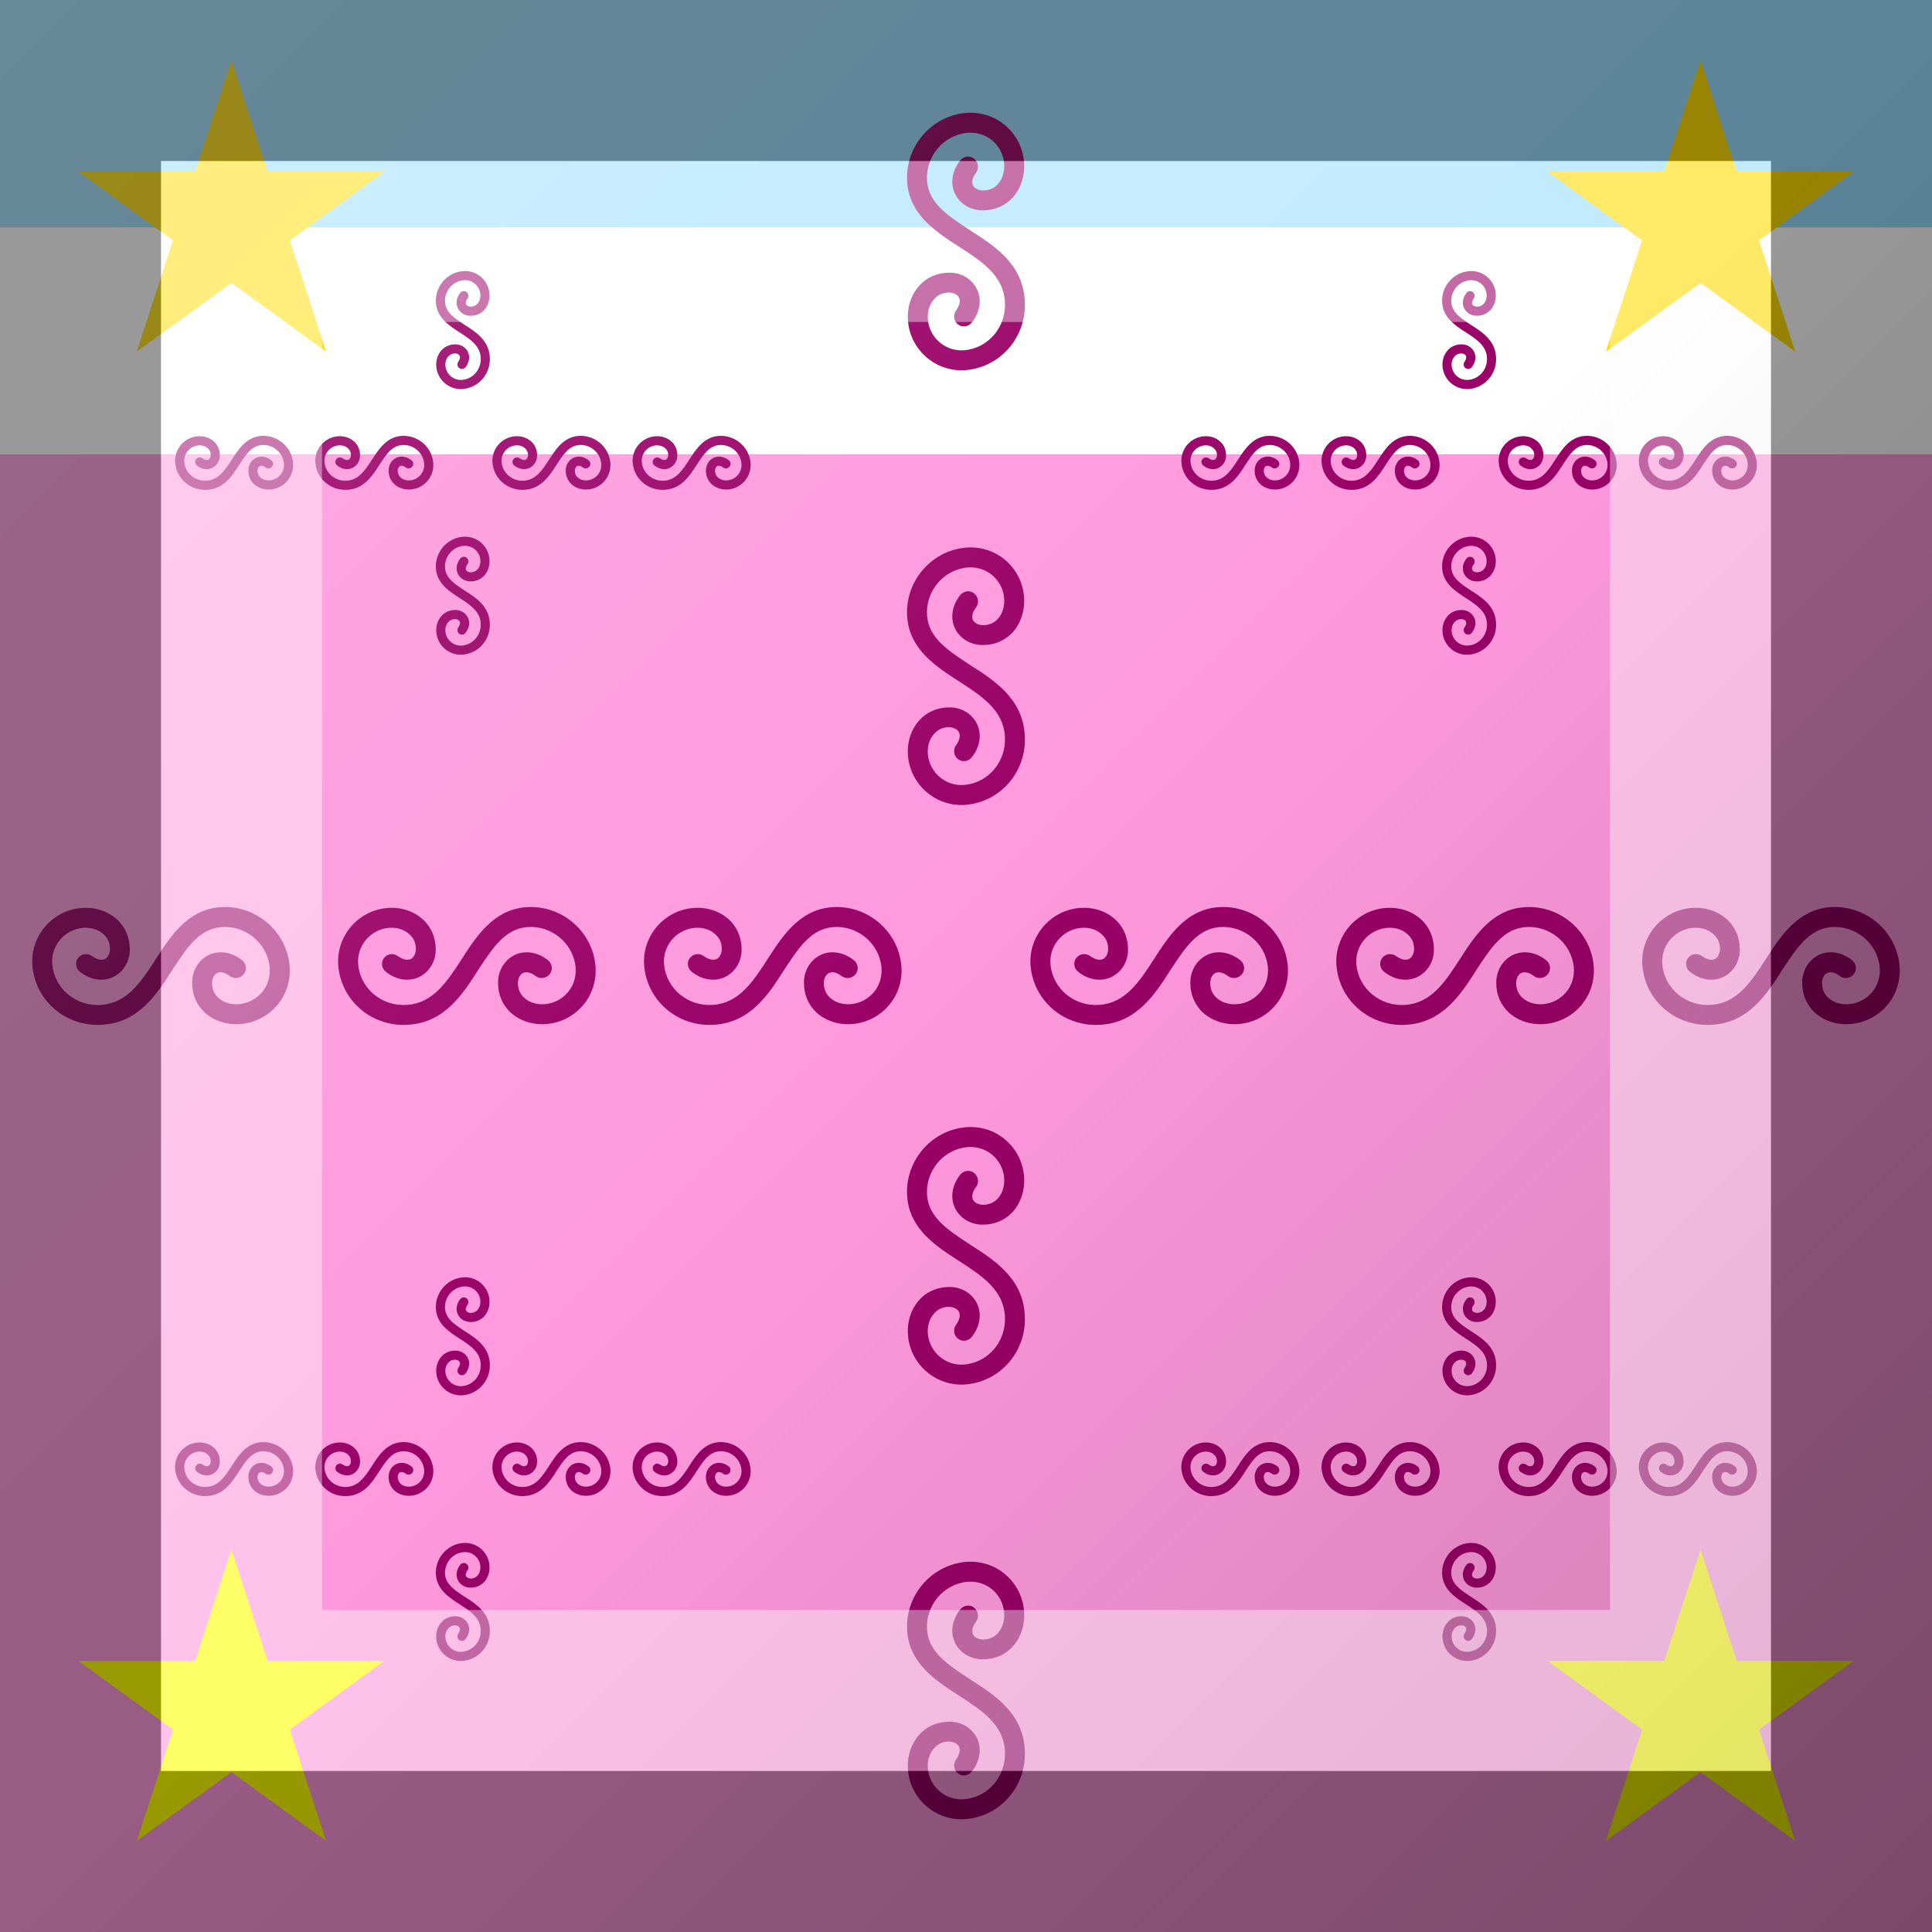 <?xml version="1.0"?>
<svg xmlns="http://www.w3.org/2000/svg" xmlns:xlink="http://www.w3.org/1999/xlink" version="1.1" width="360" height="360" viewBox="0 0 360 360">
<rect x="0" y="0" width="360" height="360" fill="#808080" stroke="none"/>
<!-- Generated by Kreative Vexillo v1.0 -->
<style>
.blue{fill:rgb(153,221,255);}
.gold{fill:rgb(255,221,0);}
.pink{fill:rgb(255,153,221);}
.purple{fill:rgb(153,0,102);}
.white{fill:rgb(255,255,255);}
.yellow{fill:rgb(255,255,0);}
</style>
<defs>
<path id="curl" d="M -0.018 0.5 C -0.124 0.5 -0.215 0.419 -0.225 0.311 C -0.23 0.258 -0.214 0.207 -0.18 0.17 C -0.151 0.138 -0.109 0.121 -0.064 0.121 C -0.017 0.121 0.023 0.146 0.042 0.184 C 0.062 0.224 0.055 0.273 0.023 0.314 C 0.01 0.331 -0.014 0.335 -0.031 0.322 C -0.048 0.309 -0.051 0.285 -0.038 0.267 C -0.025 0.249 -0.021 0.231 -0.027 0.218 C -0.033 0.206 -0.047 0.199 -0.065 0.198 C -0.089 0.198 -0.108 0.206 -0.123 0.223 C -0.142 0.243 -0.151 0.273 -0.148 0.304 C -0.141 0.376 -0.077 0.429 -0.005 0.422 C 0.089 0.413 0.158 0.329 0.151 0.232 C 0.144 0.131 0.061 0.077 -0.027 0.02 C -0.116 -0.037 -0.217 -0.103 -0.228 -0.226 C -0.24 -0.363 -0.139 -0.486 -0.002 -0.499 C 0.053 -0.504 0.108 -0.488 0.151 -0.452 C 0.193 -0.417 0.22 -0.367 0.225 -0.311 C 0.23 -0.258 0.214 -0.207 0.181 -0.17 C 0.151 -0.138 0.111 -0.121 0.066 -0.121 C 0.065 -0.121 0.065 -0.121 0.064 -0.121 C 0.018 -0.121 -0.023 -0.146 -0.042 -0.184 C -0.062 -0.224 -0.055 -0.273 -0.023 -0.314 C -0.01 -0.331 0.014 -0.335 0.031 -0.322 C 0.048 -0.309 0.052 -0.284 0.039 -0.267 C 0.025 -0.249 0.021 -0.231 0.027 -0.218 C 0.033 -0.206 0.047 -0.199 0.065 -0.198 C 0.089 -0.198 0.109 -0.206 0.124 -0.223 C 0.142 -0.243 0.151 -0.273 0.148 -0.304 C 0.145 -0.339 0.128 -0.37 0.101 -0.393 C 0.074 -0.415 0.04 -0.425 0.005 -0.422 C -0.089 -0.413 -0.159 -0.328 -0.151 -0.233 C -0.143 -0.147 -0.07 -0.1 0.015 -0.044 C 0.111 0.017 0.219 0.087 0.228 0.227 C 0.238 0.366 0.138 0.486 0.002 0.499 C -0.004 0.5 -0.011 0.5 -0.018 0.5 Z"/>
<path id="star" d="M 0.0 -1.0 L 0.225 -0.309 L 0.951 -0.309 L 0.363 0.118 L 0.588 0.809 L 0.0 0.382 L -0.588 0.809 L -0.363 0.118 L -0.951 -0.309 L -0.225 -0.309 Z"/>
<linearGradient id="glaze" x1="0%" y1="0%" x2="100%" y2="100%">
<stop offset="0%" stop-color="rgb(255,255,255)" stop-opacity="0.2"/>
<stop offset="49.999%" stop-color="rgb(255,255,255)" stop-opacity="0.0"/>
<stop offset="50.001%" stop-color="rgb(0,0,0)" stop-opacity="0.0"/>
<stop offset="100%" stop-color="rgb(0,0,0)" stop-opacity="0.2"/>
</linearGradient>
</defs>
<g>
<g>
<rect x="0" y="0" width="360" height="42.353" class="blue"/>
<rect x="0" y="42.353" width="360" height="42.353" class="white"/>
<rect x="0" y="84.706" width="360" height="275.294" class="pink"/>
</g>
<g>
<use xlink:href="#curl" transform="translate(180 45) scale(48 48) rotate(0)" class="purple"/>
<use xlink:href="#curl" transform="translate(180 126) scale(48 48) rotate(0)" class="purple"/>
<use xlink:href="#curl" transform="translate(180 234) scale(48 48) rotate(0)" class="purple"/>
<use xlink:href="#curl" transform="translate(180 315) scale(48 48) rotate(0)" class="purple"/>
<use xlink:href="#curl" transform="translate(30 180) scale(48 48) rotate(90)" class="purple"/>
<use xlink:href="#curl" transform="translate(87 180) scale(48 48) rotate(90)" class="purple"/>
<use xlink:href="#curl" transform="translate(144 180) scale(48 48) rotate(90)" class="purple"/>
<use xlink:href="#curl" transform="translate(216 180) scale(48 48) rotate(90)" class="purple"/>
<use xlink:href="#curl" transform="translate(273 180) scale(48 48) rotate(90)" class="purple"/>
<use xlink:href="#curl" transform="translate(330 180) scale(48 48) rotate(90)" class="purple"/>
</g>
<g>
<use xlink:href="#curl" transform="translate(86.25 61.5) scale(22 22) rotate(0)" class="purple"/>
<use xlink:href="#curl" transform="translate(86.25 111) scale(22 22) rotate(0)" class="purple"/>
<use xlink:href="#curl" transform="translate(43.625 86.25) scale(22 22) rotate(90)" class="purple"/>
<use xlink:href="#curl" transform="translate(69.75 86.25) scale(22 22) rotate(90)" class="purple"/>
<use xlink:href="#curl" transform="translate(102.75 86.25) scale(22 22) rotate(90)" class="purple"/>
<use xlink:href="#curl" transform="translate(128.875 86.25) scale(22 22) rotate(90)" class="purple"/>
</g>
<g>
<use xlink:href="#curl" transform="translate(273.75 61.5) scale(22 22) rotate(0)" class="purple"/>
<use xlink:href="#curl" transform="translate(273.75 111) scale(22 22) rotate(0)" class="purple"/>
<use xlink:href="#curl" transform="translate(231.125 86.25) scale(22 22) rotate(90)" class="purple"/>
<use xlink:href="#curl" transform="translate(257.25 86.25) scale(22 22) rotate(90)" class="purple"/>
<use xlink:href="#curl" transform="translate(290.25 86.25) scale(22 22) rotate(90)" class="purple"/>
<use xlink:href="#curl" transform="translate(316.375 86.25) scale(22 22) rotate(90)" class="purple"/>
</g>
<g>
<use xlink:href="#curl" transform="translate(86.25 249) scale(22 22) rotate(0)" class="purple"/>
<use xlink:href="#curl" transform="translate(86.25 298.5) scale(22 22) rotate(0)" class="purple"/>
<use xlink:href="#curl" transform="translate(43.625 273.75) scale(22 22) rotate(90)" class="purple"/>
<use xlink:href="#curl" transform="translate(69.75 273.75) scale(22 22) rotate(90)" class="purple"/>
<use xlink:href="#curl" transform="translate(102.75 273.75) scale(22 22) rotate(90)" class="purple"/>
<use xlink:href="#curl" transform="translate(128.875 273.75) scale(22 22) rotate(90)" class="purple"/>
</g>
<g>
<use xlink:href="#curl" transform="translate(273.75 249) scale(22 22) rotate(0)" class="purple"/>
<use xlink:href="#curl" transform="translate(273.75 298.5) scale(22 22) rotate(0)" class="purple"/>
<use xlink:href="#curl" transform="translate(231.125 273.75) scale(22 22) rotate(90)" class="purple"/>
<use xlink:href="#curl" transform="translate(257.25 273.75) scale(22 22) rotate(90)" class="purple"/>
<use xlink:href="#curl" transform="translate(290.25 273.75) scale(22 22) rotate(90)" class="purple"/>
<use xlink:href="#curl" transform="translate(316.375 273.75) scale(22 22) rotate(90)" class="purple"/>
</g>
<g>
<use xlink:href="#star" transform="translate(43.125 41.25) scale(30 30) rotate(0)" class="gold"/>
<use xlink:href="#star" transform="translate(316.875 41.25) scale(30 30) rotate(0)" class="gold"/>
<use xlink:href="#star" transform="translate(43.125 318.75) scale(30 30) rotate(0)" class="yellow"/>
<use xlink:href="#star" transform="translate(316.875 318.75) scale(30 30) rotate(0)" class="yellow"/>
</g>
</g>
<g>
<rect x="0" y="0" width="360" height="360" fill="url(#glaze)"/>
<path d="M 30 30 L 330 30 L 330 330 L 30 330 Z M 60 60 L 60 300 L 300 300 L 300 60 Z" fill="rgb(255,255,255)" opacity="0.4"/>
<path d="M 0 0 L 360 0 L 360 360 L 0 360 Z M 30 30 L 30 330 L 330 330 L 330 30 Z" fill="rgb(0,0,0)" opacity="0.4"/>
</g>
</svg>
